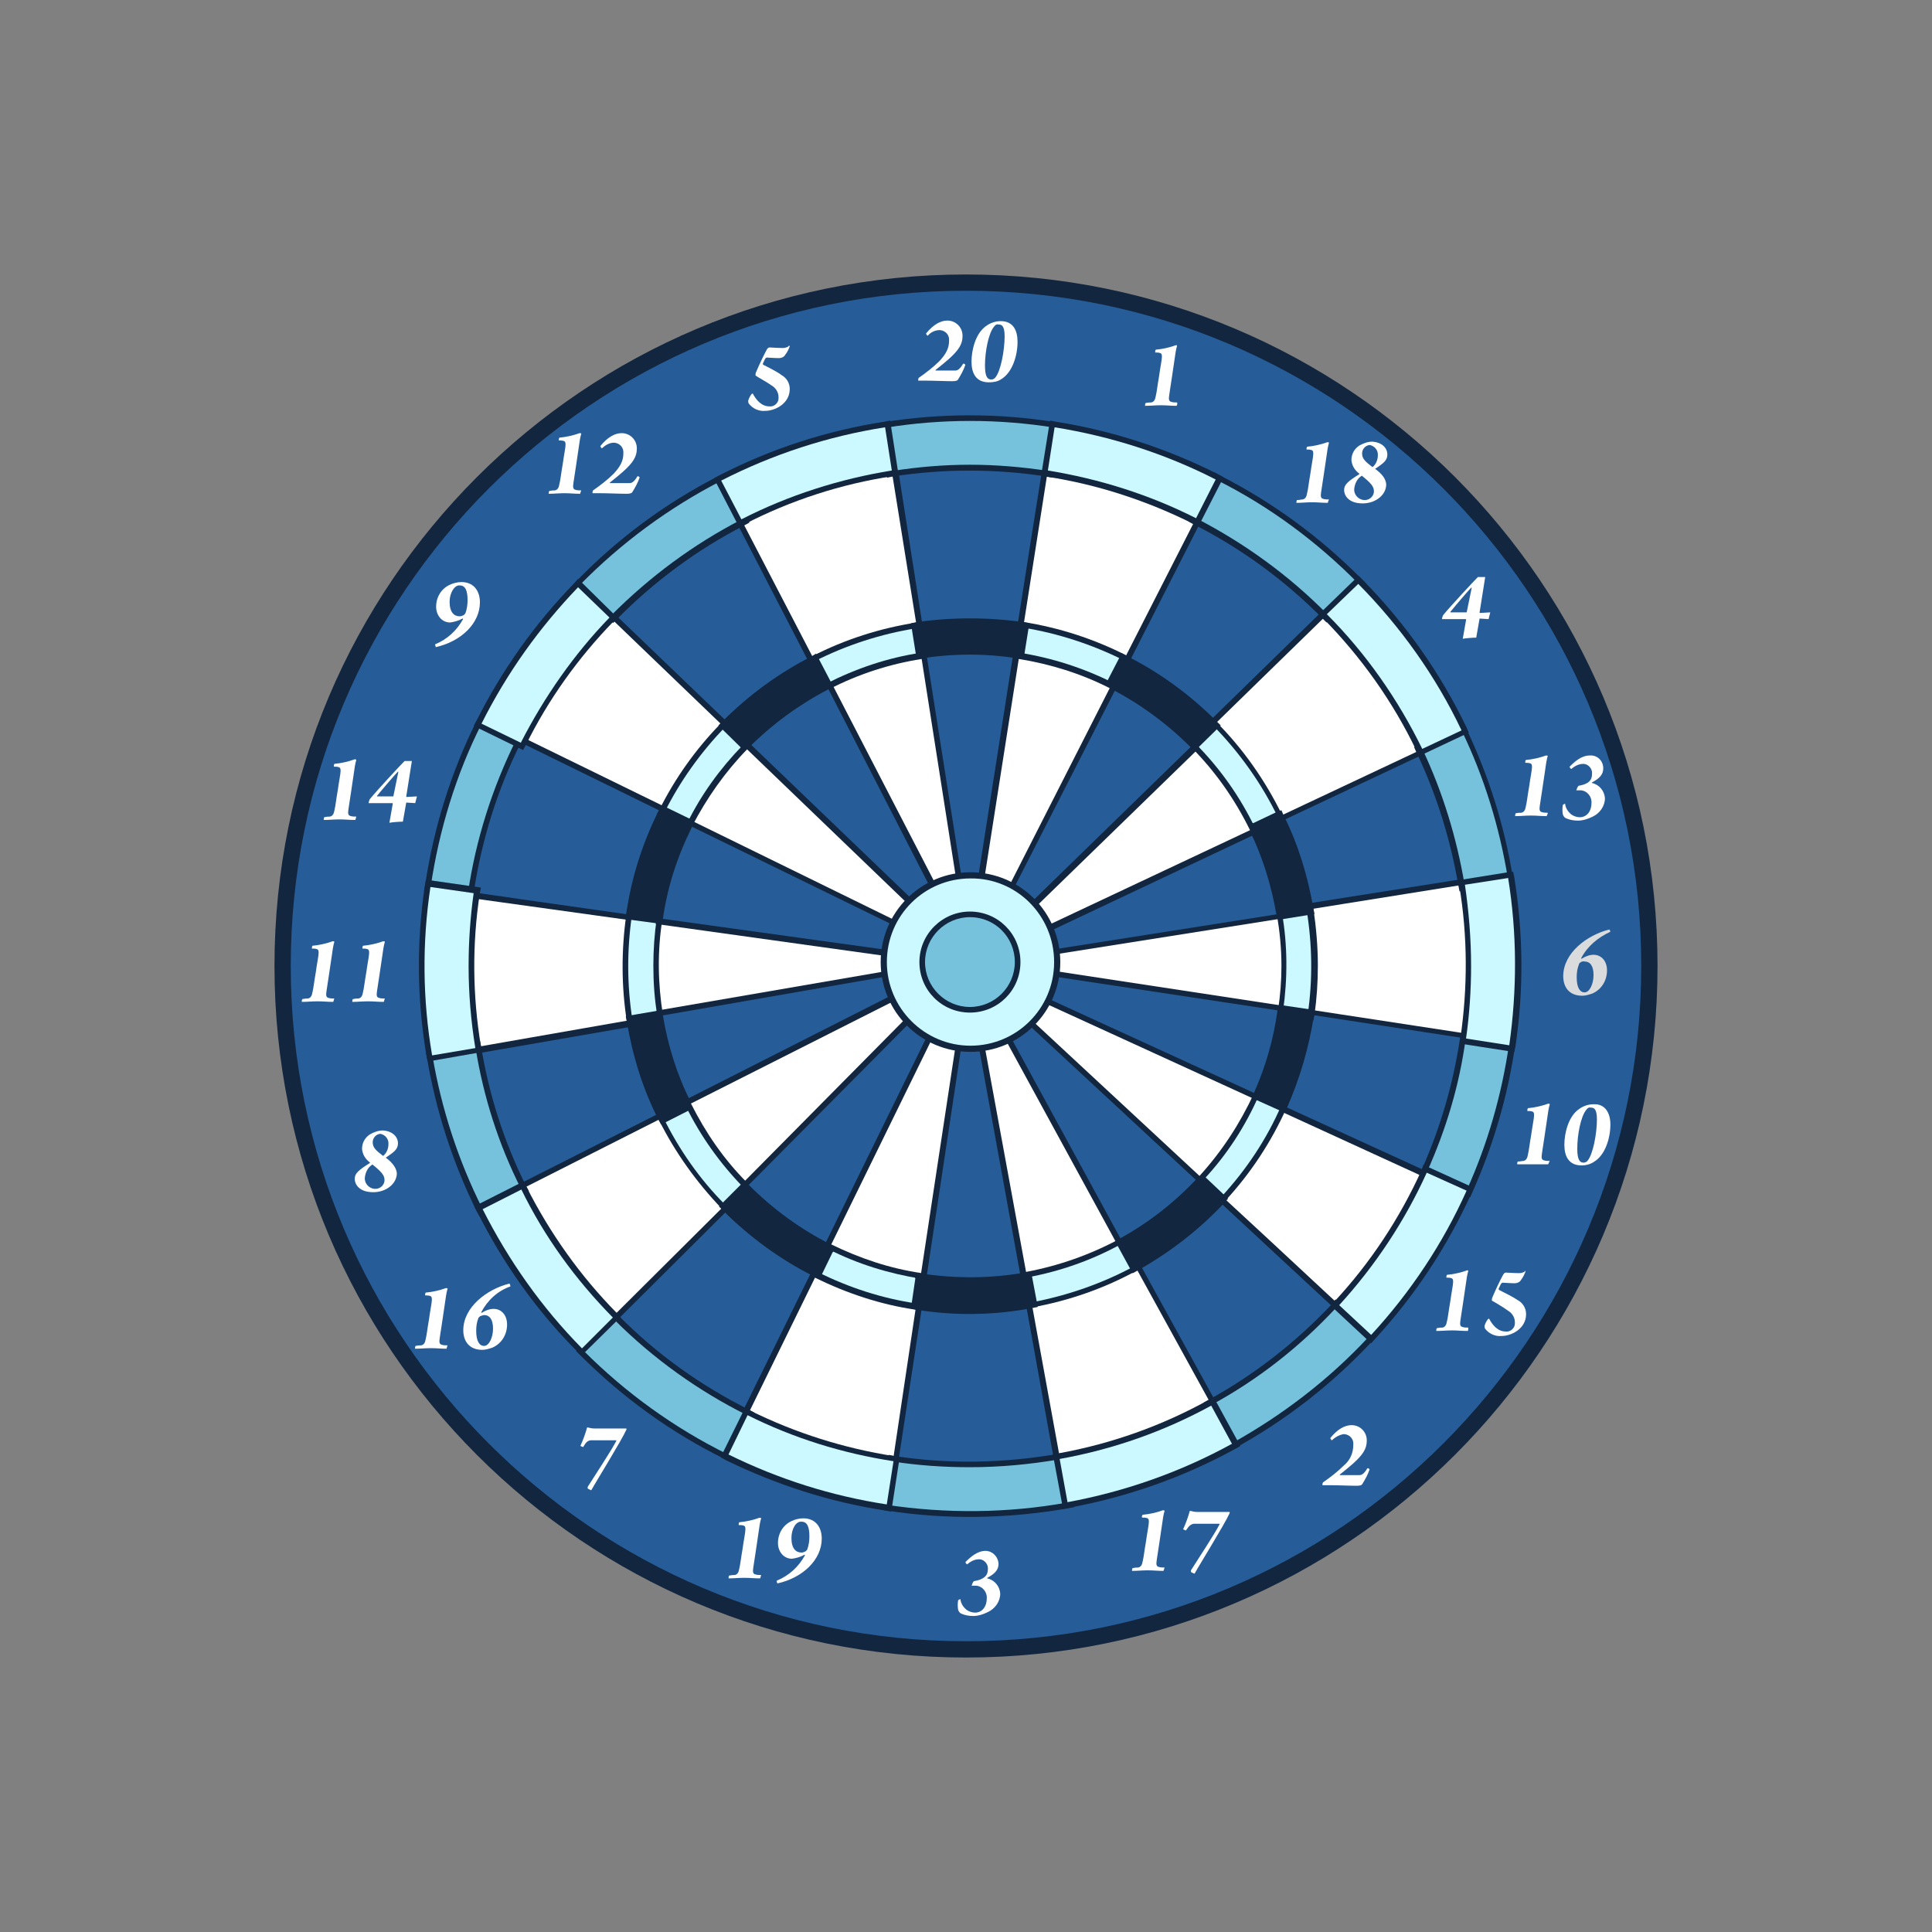 <?xml version="1.0" encoding="utf-8"?>
<!-- Generator: Adobe Illustrator 25.3.1, SVG Export Plug-In . SVG Version: 6.00 Build 0)  -->
<svg version="1.1" id="Layer_1" xmlns="http://www.w3.org/2000/svg" xmlns:xlink="http://www.w3.org/1999/xlink" x="0px" y="0px"
	 viewBox="0 0 344.2 344.2" style="enable-background:new 0 0 344.2 344.2;" xml:space="preserve">
<rect x="0" y="0" width="344.2" height="344.2" fill="#808080" stroke="none"/>
<style type="text/css">
	.st0{fill:#12263F;}
	.st1{fill:#265D99;}
	.st2{fill:url(#Trazado_99918_1_);}
	.st3{fill:url(#Trazado_99920_1_);}
	.st4{fill:url(#Trazado_99922_1_);}
	.st5{fill:url(#Trazado_99924_1_);}
	.st6{fill:url(#Trazado_99926_1_);}
	.st7{fill:url(#Trazado_99928_1_);}
	.st8{fill:url(#Trazado_99930_1_);}
	.st9{fill:url(#Trazado_99932_1_);}
	.st10{fill:#FFFFFF;}
	.st11{fill:#76C2DD;}
	.st12{fill:#CCF8FF;}
	.st13{fill:#D9DBDC;}
</style>
<g id="Grupo_83372" transform="translate(-102.149 -96.417)">
	<g id="Grupo_83371" transform="translate(102.149 96.417)">
		<path id="Trazado_99916" class="st0" d="M295.3,172.1c0,68-55.2,123.2-123.2,123.2S48.9,240.2,48.9,172.1S104.1,48.9,172.1,48.9
			c0,0,0,0,0,0C240.2,48.9,295.3,104.1,295.3,172.1C295.3,172.1,295.3,172.1,295.3,172.1z"/>
		<path id="Trazado_99917" class="st1" d="M292.4,172.1c0,66.4-53.9,120.3-120.3,120.3c-66.4,0-120.3-53.9-120.3-120.3
			c0-66.4,53.9-120.3,120.3-120.3c0,0,0,0,0,0C238.5,51.8,292.4,105.7,292.4,172.1C292.4,172.1,292.4,172.1,292.4,172.1z"/>
		
			<radialGradient id="Trazado_99918_1_" cx="-768.525" cy="703.436" r="0.351" gradientTransform="matrix(43.769 0 0 -43.761 33810.48 30880.268)" gradientUnits="userSpaceOnUse">
			<stop  offset="0" style="stop-color:#FFF064"/>
			<stop  offset="0.427" style="stop-color:#FBCB6B"/>
			<stop  offset="0.778" style="stop-color:#F9B570"/>
			<stop  offset="1" style="stop-color:#F9AD72"/>
		</radialGradient>
		<path id="Trazado_99918" class="st2" d="M158.8,82.8l-1,0.2l4.8,30.1l1-0.2c6.1-0.9,12.4-0.9,18.5,0l1,0.2l4.8-30.1l-1-0.2
			C177.5,81.4,168.1,81.4,158.8,82.8L158.8,82.8z"/>
		<path id="Trazado_99919" class="st1" d="M172.8,111.2c3.1,0,6.3,0.2,9.4,0.7l4.5-28c-9.2-1.4-18.5-1.4-27.7,0l4.5,28
			C166.5,111.4,169.7,111.2,172.8,111.2z"/>
		
			<radialGradient id="Trazado_99920_1_" cx="-768.697" cy="704.859" r="0.36" gradientTransform="matrix(44.162 0 0 -44.157 34121.379 31370.889)" gradientUnits="userSpaceOnUse">
			<stop  offset="0" style="stop-color:#FFF064"/>
			<stop  offset="0.427" style="stop-color:#FBCB6B"/>
			<stop  offset="0.778" style="stop-color:#F9B570"/>
			<stop  offset="1" style="stop-color:#F9AD72"/>
		</radialGradient>
		<path id="Trazado_99920" class="st3" d="M183.5,231c-6.6,1.2-13.3,1.3-19.9,0.3l-1-0.2l-4.6,30.1l1,0.2c9.9,1.5,20.1,1.4,30-0.4
			l1-0.2l-5.5-30L183.5,231z"/>
		<path id="Trazado_99921" class="st1" d="M172.8,233c-3.1,0-6.3-0.2-9.4-0.7l-4.3,28.1c9.8,1.5,19.9,1.4,29.6-0.4l-5.1-27.9
			C180.1,232.7,176.4,233,172.8,233z"/>
		
			<radialGradient id="Trazado_99922_1_" cx="-768.987" cy="703.816" r="0.387" gradientTransform="matrix(43.363 0 0 -43.379 33587.195 30678.469)" gradientUnits="userSpaceOnUse">
			<stop  offset="0" style="stop-color:#FFF064"/>
			<stop  offset="0.427" style="stop-color:#FBCB6B"/>
			<stop  offset="0.778" style="stop-color:#F9B570"/>
			<stop  offset="1" style="stop-color:#F9AD72"/>
		</radialGradient>
		<path id="Trazado_99922" class="st4" d="M252.9,132.6l-26.6,12.6l0.5,0.9c2.5,5.1,4.2,10.5,5.1,16.1l0.2,1l30.1-4.7l-0.2-1
			c-1.4-8.4-4-16.6-7.7-24.4l-0.4-0.9L252.9,132.6z"/>
		<path id="Trazado_99923" class="st1" d="M227.7,145.7c2.5,5.2,4.2,10.7,5.2,16.3l28.1-4.4c-1.4-8.3-3.9-16.5-7.6-24.1L227.7,145.7
			z"/>
		
			<radialGradient id="Trazado_99924_1_" cx="-768.599" cy="704.646" r="0.377" gradientTransform="matrix(45.483 0 0 -45.474 35061.777 32240.068)" gradientUnits="userSpaceOnUse">
			<stop  offset="0" style="stop-color:#FFF064"/>
			<stop  offset="0.427" style="stop-color:#FBCB6B"/>
			<stop  offset="0.778" style="stop-color:#F9B570"/>
			<stop  offset="1" style="stop-color:#F9AD72"/>
		</radialGradient>
		<path id="Trazado_99924" class="st5" d="M112.5,180.9l-29,5l0.2,1c1.5,8.8,4.2,17.4,8.2,25.4l0.5,0.9l27.2-13.8l-0.5-0.9
			c-2.6-5.3-4.4-11-5.4-16.8l-0.2-1L112.5,180.9z"/>
		<path id="Trazado_99925" class="st1" d="M112.7,181.9l-28,4.8c1.4,8.7,4.2,17.2,8.1,25.1l25.3-12.9
			C115.5,193.6,113.6,187.8,112.7,181.9z"/>
		
			<radialGradient id="Trazado_99926_1_" cx="-772.634" cy="706.299" r="0.354" gradientTransform="matrix(55.37 0 0 -55.353 43001.008 39327.699)" gradientUnits="userSpaceOnUse">
			<stop  offset="0" style="stop-color:#FFF064"/>
			<stop  offset="0.427" style="stop-color:#FBCB6B"/>
			<stop  offset="0.778" style="stop-color:#F9B570"/>
			<stop  offset="1" style="stop-color:#F9AD72"/>
		</radialGradient>
		<path id="Trazado_99926" class="st6" d="M216.6,212.9c-4.3,4.6-9.3,8.6-14.9,11.6l-0.9,0.5l14.6,26.7l0.9-0.5
			c8.4-4.6,16-10.5,22.5-17.5l0.7-0.8l-22.2-20.8L216.6,212.9z"/>
		<path id="Trazado_99927" class="st1" d="M202.2,225.4l13.6,24.9c8.3-4.6,15.8-10.4,22.2-17.3l-20.7-19.4
			C213,218.3,207.9,222.3,202.2,225.4z"/>
		
			<radialGradient id="Trazado_99928_1_" cx="-771.919" cy="705.414" r="0.355" gradientTransform="matrix(55.209 0 0 -55.219 42743.809 39063.242)" gradientUnits="userSpaceOnUse">
			<stop  offset="0" style="stop-color:#FFF064"/>
			<stop  offset="0.427" style="stop-color:#FBCB6B"/>
			<stop  offset="0.778" style="stop-color:#F9B570"/>
			<stop  offset="1" style="stop-color:#F9AD72"/>
		</radialGradient>
		<path id="Trazado_99928" class="st7" d="M131.6,91.7c-8.6,4.4-16.4,10.2-23.2,17.1l-0.7,0.7l21.9,21.2l0.7-0.7
			c4.5-4.5,9.7-8.3,15.3-11.2l0.9-0.5l-14-27.1L131.6,91.7z"/>
		<path id="Trazado_99929" class="st1" d="M145.1,117.9l-13-25.3c-8.5,4.4-16.3,10.1-23,16.9l20.4,19.8
			C134,124.7,139.3,120.8,145.1,117.9z"/>
		
			<radialGradient id="Trazado_99930_1_" cx="-772.645" cy="705.442" r="0.355" gradientTransform="matrix(55.471 0 0 -55.445 43077.891 39224.082)" gradientUnits="userSpaceOnUse">
			<stop  offset="0" style="stop-color:#FFF064"/>
			<stop  offset="0.427" style="stop-color:#FBCB6B"/>
			<stop  offset="0.778" style="stop-color:#F9B570"/>
			<stop  offset="1" style="stop-color:#F9AD72"/>
		</radialGradient>
		<path id="Trazado_99930" class="st8" d="M212.2,91.9l-13.3,26.3l0.9,0.5c5.8,2.9,11,6.7,15.6,11.3l0.7,0.7l21.8-21.3l-0.7-0.7
			c-6.9-7-14.8-12.8-23.6-17.2l-0.9-0.5L212.2,91.9z"/>
		<path id="Trazado_99931" class="st1" d="M216.1,129.2l20.3-19.8c-6.8-6.9-14.7-12.6-23.3-17l-12.9,25.3
			C206.1,120.7,211.5,124.6,216.1,129.2z"/>
		
			<radialGradient id="Trazado_99932_1_" cx="-772.094" cy="706.365" r="0.353" gradientTransform="matrix(55.872 0 0 -55.847 43265.316 39681.871)" gradientUnits="userSpaceOnUse">
			<stop  offset="0" style="stop-color:#FFF064"/>
			<stop  offset="0.427" style="stop-color:#FBCB6B"/>
			<stop  offset="0.778" style="stop-color:#F9B570"/>
			<stop  offset="1" style="stop-color:#F9AD72"/>
		</radialGradient>
		<path id="Trazado_99932" class="st9" d="M128.8,214.3l-20.7,20.9l0.7,0.7c7,7,15,12.8,23.8,17.2l0.9,0.5l13.4-27.4l-0.9-0.5
			c-5.8-2.9-11.2-6.8-15.8-11.4l-0.7-0.7L128.8,214.3z"/>
		<path id="Trazado_99933" class="st1" d="M129.6,215l-20,20.2c6.9,6.9,14.8,12.6,23.6,17l12.5-25.5
			C139.7,223.6,134.2,219.7,129.6,215z"/>
		<g id="Grupo_83357" transform="translate(46.863 47.174)">
			<path id="Trazado_99934" class="st0" d="M213.9,109.4l-29.1,4.6l0.2,1c1,6.1,1.1,12.2,0.2,18.3l-0.1,1l30.1,4.6l0.2-1
				c1.3-9.2,1.3-18.5-0.2-27.7l-0.2-1L213.9,109.4z"/>
			<path id="Trazado_99935" class="st10" d="M186.8,124.9c0,2.9-0.2,5.8-0.6,8.6l28.1,4.3c1.3-9.1,1.2-18.3-0.2-27.4l-28.1,4.5
				C186.6,118.2,186.8,121.6,186.8,124.9z"/>
			<path id="Trazado_99936" class="st0" d="M36.6,111.8c-1.4,9.3-1.3,18.7,0.2,27.9l0.2,1l30-5.2l-0.2-1c-1-6.1-1-12.3-0.1-18.4
				l0.2-1l-30.2-4.2L36.6,111.8z"/>
			<path id="Trazado_99937" class="st10" d="M65,124.9c0-3,0.2-6.1,0.7-9.1l-28.1-4c-1.3,9.2-1.3,18.5,0.2,27.6l28-4.9
				C65.3,131.4,65,128.2,65,124.9z"/>
			<path id="Trazado_99938" class="st0" d="M154.8,177.4c-5.6,3.1-11.8,5.3-18.1,6.4l-1,0.2l5.4,30l1-0.2c9.6-1.7,18.8-5,27.3-9.7
				l0.9-0.5l-14.7-26.7L154.8,177.4z"/>
			<path id="Trazado_99939" class="st10" d="M136.9,184.8l5.1,28c9.5-1.7,18.6-5,27-9.6l-13.7-24.9
				C149.5,181.5,143.3,183.7,136.9,184.8z"/>
			<path id="Trazado_99940" class="st0" d="M111.9,35.7c-9.5,1.5-18.6,4.5-27.1,8.8L83.9,45l14,27.1l0.9-0.5
				c5.6-2.9,11.6-4.8,17.9-5.8l1-0.2l-4.7-30.1L111.9,35.7z"/>
			<path id="Trazado_99941" class="st10" d="M116.5,64.7L112,36.7c-9.3,1.5-18.4,4.4-26.8,8.7l13.1,25.2
				C104,67.7,110.1,65.7,116.5,64.7z"/>
			<path id="Trazado_99942" class="st0" d="M188.9,61.5l-21.1,20.6l0.7,0.7c4.6,4.7,8.4,10.1,11.3,16l0.4,0.9l27.6-13l-0.5-0.9
				c-4.3-9-10.1-17.2-17.1-24.3l-0.7-0.7L188.9,61.5z"/>
			<path id="Trazado_99943" class="st10" d="M180.8,98.4l25.7-12.1c-4.3-8.9-10-17-16.9-24l-20.3,19.8
				C174,86.9,177.9,92.4,180.8,98.4z"/>
			<path id="Trazado_99944" class="st0" d="M70.9,151l-26.3,13.3l0.5,0.9c4.2,8.5,9.8,16.3,16.4,23l0.7,0.7l21.6-21.5l-0.7-0.7
				c-4.4-4.5-8-9.6-10.8-15.3l-0.5-0.9L70.9,151z"/>
			<path id="Trazado_99945" class="st10" d="M71.3,151.9L46,164.7c4.2,8.4,9.7,16.1,16.2,22.8l20.1-20
				C77.9,162.9,74.2,157.6,71.3,151.9z"/>
			<path id="Trazado_99946" class="st0" d="M180.6,149.4c-2.6,5.8-6.1,11.2-10.4,15.9l-0.7,0.8l22.3,20.7l0.7-0.8
				c6.5-7.1,11.9-15.2,15.8-24l0.4-0.9L181,148.5L180.6,149.4z"/>
			<path id="Trazado_99947" class="st10" d="M170.9,166l8,7.4l12.8,11.9c6.5-7,11.7-15,15.7-23.7l-25.9-11.8
				C178.8,155.8,175.3,161.2,170.9,166z"/>
			<path id="Trazado_99948" class="st0" d="M61,62.1c-6.4,6.7-11.8,14.3-16,22.5l-0.5,0.9L72,98.9l0.5-0.9
				c2.7-5.5,6.3-10.4,10.6-14.8l0.7-0.7l-22-21.1L61,62.1z"/>
			<path id="Trazado_99949" class="st10" d="M82.3,82.5L61.8,62.8C55.4,69.4,50.1,76.9,46,85.1l25.5,12.5
				C74.3,92,77.9,86.9,82.3,82.5z"/>
			<path id="Trazado_99950" class="st0" d="M138.8,36.5l-2.1,13.2l-2.5,15.9l1,0.2c6.1,1,12,2.9,17.6,5.7l0.9,0.5l13.8-27.1
				l-0.9-0.5c-8.4-4.2-17.4-7.2-26.7-8.6l-1-0.2L138.8,36.5z"/>
			<path id="Trazado_99951" class="st10" d="M153.3,70.5l12.9-25.3c-8.3-4.2-17.2-7.1-26.4-8.5l-4.4,28.1
				C141.6,65.7,147.7,67.7,153.3,70.5z"/>
			<path id="Trazado_99952" class="st0" d="M97.9,179l-13,26.4l0.9,0.5c8.3,4.1,17.1,6.9,26.2,8.3l1,0.2l4.6-30.1l-1-0.2
				c-6-0.9-11.9-2.8-17.3-5.5l-0.9-0.5L97.9,179z"/>
			<path id="Trazado_99953" class="st10" d="M98.8,179.5L86.3,205c8.2,4,16.9,6.8,25.9,8.2l4.2-28.1
				C110.3,184.1,104.4,182.2,98.8,179.5z"/>
		</g>
		<path id="Trazado_99954" class="st0" d="M232.1,180.7c-0.8,5.5-2.3,10.8-4.6,15.9l-0.4,0.9l27.7,12.7l0.4-0.9
			c3.4-7.6,5.8-15.7,7-24l0.1-1l-30.1-4.6L232.1,180.7z"/>
		<path id="Trazado_99955" class="st1" d="M228.4,196.9l25.8,11.8c3.4-7.5,5.7-15.5,6.9-23.7l-28.1-4.3
			C232.3,186.4,230.7,191.8,228.4,196.9z"/>
		<g id="Grupo_83358" transform="translate(37.225 34.994)">
			<path id="Trazado_99956" class="st0" d="M120.3,40.2l-1,0.2l1.5,9.7l1-0.2c9.1-1.4,18.3-1.4,27.4,0l1,0.2l1.5-9.7l-1-0.2
				C140.7,38.6,130.4,38.6,120.3,40.2L120.3,40.2z"/>
			<path id="Trazado_99957" class="st11" d="M135.6,47.8c4.6,0,9.3,0.4,13.9,1.1l1.2-7.7c-10-1.6-20.2-1.6-30.1,0l1.2,7.7
				C126.3,48.2,130.9,47.8,135.6,47.8z"/>
			<path id="Trazado_99958" class="st0" d="M151.4,224c-9.7,1.7-19.6,1.9-29.3,0.4l-1-0.2l-1.5,9.7l1,0.2
				c10.8,1.7,21.8,1.5,32.6-0.4l1-0.2l-1.8-9.7L151.4,224z"/>
			<path id="Trazado_99959" class="st11" d="M135.6,226.4c-4.6,0-9.1-0.3-13.7-1l-1.2,7.7c10.7,1.6,21.6,1.5,32.2-0.4l-1.4-7.7
				C146.3,225.9,140.9,226.4,135.6,226.4z"/>
			<path id="Trazado_99960" class="st0" d="M222.7,94.3l-8,3.8l0.4,0.9c3.6,7.5,6.1,15.6,7.5,23.8l0.2,1l9.7-1.5l-0.2-1
				c-1.5-9.2-4.3-18.1-8.3-26.5l-0.4-0.9L222.7,94.3z"/>
			<path id="Trazado_99961" class="st11" d="M223.7,122.6l7.7-1.2c-1.5-9.1-4.2-17.9-8.2-26.2l-7,3.3
				C219.8,106.1,222.3,114.3,223.7,122.6z"/>
			<path id="Trazado_99962" class="st0" d="M47.3,150.7l-8.7,1.5l0.2,1c1.6,9.6,4.6,18.9,8.9,27.6l0.5,0.9l8.8-4.5l-0.5-0.9
				c-3.9-7.8-6.6-16.2-8-24.8l-0.2-1L47.3,150.7z"/>
			<path id="Trazado_99963" class="st11" d="M47.5,151.7l-7.7,1.3c1.6,9.5,4.6,18.7,8.9,27.3l6.9-3.5
				C51.6,168.9,48.9,160.4,47.5,151.7z"/>
			<path id="Trazado_99964" class="st0" d="M200.1,197.3c-6.4,6.8-13.8,12.6-22,17.1l-0.9,0.5l4.7,8.6l0.9-0.5
				c9.1-5,17.3-11.4,24.4-19l0.7-0.8l-7.2-6.7L200.1,197.3z"/>
			<path id="Trazado_99965" class="st11" d="M178.6,215.3l3.7,6.8c9-5,17.2-11.3,24.2-18.8l-5.7-5.3
				C194.4,204.9,186.9,210.8,178.6,215.3z"/>
			<path id="Trazado_99966" class="st0" d="M90.8,49.8c-9.4,4.8-17.9,11.1-25.2,18.6l-0.7,0.7l7.1,6.9l0.7-0.7
				c6.6-6.7,14.3-12.4,22.7-16.7l0.9-0.5l-4.5-8.8L90.8,49.8z"/>
			<path id="Trazado_99967" class="st11" d="M94.8,57.6l-3.6-6.9c-9.3,4.8-17.7,11-25,18.4l5.6,5.4C78.6,67.7,86.3,62,94.8,57.6z"/>
			<path id="Trazado_99968" class="st0" d="M178.5,50l-4,7.9l0.9,0.5c8.5,4.3,16.3,10,23,16.8l0.7,0.7l7.1-6.9l-0.7-0.7
				c-7.5-7.6-16.1-13.9-25.6-18.7l-0.9-0.5L178.5,50z"/>
			<path id="Trazado_99969" class="st11" d="M199.2,74.4l5.6-5.4c-7.4-7.5-15.9-13.8-25.3-18.5l-3.5,6.9
				C184.5,61.8,192.4,67.5,199.2,74.4z"/>
			<path id="Trazado_99970" class="st0" d="M71.6,199.4l-6.2,6.3l0.7,0.7C73.7,214,82.4,220.3,92,225l0.9,0.5l4.3-8.8l-0.9-0.5
				c-8.6-4.3-16.5-9.9-23.3-16.8l-0.7-0.7L71.6,199.4z"/>
			<path id="Trazado_99971" class="st11" d="M72.3,200.2l-5.5,5.5c7.5,7.5,16.1,13.7,25.6,18.4l3.4-7
				C87.2,212.8,79.2,207.1,72.3,200.2z"/>
			<path id="Trazado_99972" class="st0" d="M222.9,149.9c-1.2,8.1-3.5,16-6.8,23.4l-0.4,0.9l9,4.1l0.4-0.9
				c3.7-8.3,6.3-17.1,7.6-26.1l0.2-1l-9.7-1.5L222.9,149.9z"/>
			<path id="Trazado_99973" class="st11" d="M217,173.8l7.1,3.2c3.7-8.2,6.2-16.9,7.5-25.8l-7.7-1.2
				C222.8,158.3,220.4,166.2,217,173.8z"/>
			<path id="Trazado_99974" class="st0" d="M47.7,93.4c-4.6,9.2-7.7,19.2-9.2,29.4l-0.2,1l9.8,1.4l0.1-1c1.3-9.2,4.1-18.1,8.3-26.4
				l0.5-0.9l-8.8-4.3L47.7,93.4z"/>
			<path id="Trazado_99975" class="st11" d="M55.6,97.3l-7-3.4c-4.6,9.1-7.6,19-9.1,29.1l7.7,1.1C48.6,114.8,51.4,105.7,55.6,97.3z"
				/>
		</g>
		<path id="Trazado_99976" class="st0" d="M91.9,131.9c-4.2,8.5-7.1,17.6-8.5,27l-0.2,1l30.2,4.2l0.2-1c0.9-6.2,2.8-12.2,5.7-17.8
			l0.5-0.9L92.4,131L91.9,131.9z"/>
		<path id="Trazado_99977" class="st1" d="M118.3,144.8l-25.5-12.5c-4.2,8.4-7,17.4-8.4,26.7l5.7,0.8l2.7,0.4l19.7,2.8
			C113.5,156.7,115.5,150.5,118.3,144.8z"/>
		<g id="Grupo_83359" transform="translate(35.985 36.424)">
			<path id="Trazado_99978" class="st0" d="M232.5,119l-8.7,1.4l0.2,1c1.5,9,1.5,18.1,0.2,27.1l-0.1,1l9.7,1.5l0.2-1
				c1.5-10,1.4-20.1-0.2-30.1l-0.2-1L232.5,119z"/>
			<path id="Trazado_99979" class="st12" d="M226.1,135.7c0,4.3-0.3,8.7-0.9,12.9l7.7,1.2c1.4-9.9,1.4-19.9-0.2-29.8l-7.7,1.2
				C225.7,126,226.1,130.8,226.1,135.7z"/>
			<path id="Trazado_99980" class="st0" d="M39.7,121.4c-1.5,10.1-1.4,20.3,0.3,30.3l0.2,1l9.7-1.7l-0.2-1c-1.5-9-1.6-18.2-0.2-27.3
				l0.2-1l-9.8-1.4L39.7,121.4z"/>
			<path id="Trazado_99981" class="st12" d="M47.5,135.7c0-4.4,0.3-8.7,0.9-13l-7.7-1.1c-1.5,10-1.4,20.1,0.3,30l7.7-1.3
				C47.9,145.4,47.5,140.5,47.5,135.7z"/>
			<path id="Trazado_99982" class="st0" d="M179.3,213c-8.3,4.6-17.3,7.8-26.7,9.5l-1,0.2l1.8,9.7l1-0.2
				c10.4-1.9,20.4-5.4,29.7-10.5l0.9-0.5l-4.7-8.6L179.3,213z"/>
			<path id="Trazado_99983" class="st12" d="M152.8,223.5l1.4,7.7c10.3-1.9,20.2-5.4,29.3-10.4l-3.7-6.8
				C171.4,218.6,162.3,221.8,152.8,223.5z"/>
			<path id="Trazado_99984" class="st0" d="M121.6,38.7c-10.3,1.6-20.2,4.8-29.5,9.6l-0.9,0.5l4.5,8.7l0.9-0.5
				c8.3-4.3,17.3-7.2,26.5-8.6l1-0.2l-1.5-9.7L121.6,38.7z"/>
			<path id="Trazado_99985" class="st12" d="M122.9,47.4l-1.2-7.7c-10.2,1.6-20,4.8-29.2,9.5l3.6,6.9
				C104.5,51.8,113.6,48.9,122.9,47.4z"/>
			<path id="Trazado_99986" class="st0" d="M205.3,66.9L199,73l0.7,0.7c6.8,6.9,12.5,14.9,16.7,23.7l0.4,0.9l8.9-4.2l-0.4-0.9
				c-4.7-9.8-11-18.7-18.6-26.4l-0.7-0.7L205.3,66.9z"/>
			<path id="Trazado_99987" class="st12" d="M217.4,97l7-3.3c-4.6-9.7-10.9-18.5-18.4-26.1l-5.6,5.4C207.4,80,213.1,88.2,217.4,97z"
				/>
			<path id="Trazado_99988" class="st0" d="M56.4,174.5l-7.9,4l0.5,0.9c4.6,9.2,10.6,17.7,17.9,25l0.7,0.7l7-6.9l-0.7-0.7
				c-6.5-6.6-11.9-14.2-16.1-22.5l-0.5-0.9L56.4,174.5z"/>
			<path id="Trazado_99989" class="st12" d="M56.9,175.5l-6.9,3.5c4.6,9.1,10.5,17.5,17.7,24.8l5.5-5.5
				C66.5,191.5,61,183.9,56.9,175.5z"/>
			<path id="Trazado_99990" class="st0" d="M217.3,172c-3.9,8.6-9.1,16.5-15.5,23.4l-0.7,0.8l7.2,6.7l0.7-0.8
				c7.1-7.7,12.9-16.5,17.2-26l0.4-0.9l-9-4.1L217.3,172z"/>
			<path id="Trazado_99991" class="st12" d="M202.6,196.1l5.7,5.3c7-7.6,12.8-16.3,17-25.7l-7.1-3.2
				C214.3,181.1,209,189.1,202.6,196.1z"/>
			<path id="Trazado_99992" class="st0" d="M66.3,67.5C59.3,74.7,53.4,83,48.9,92l-0.5,0.9l8.8,4.3l0.5-0.9c4-8.1,9.3-15.5,15.6-22
				l0.7-0.7L67,66.7L66.3,67.5z"/>
			<path id="Trazado_99993" class="st12" d="M72.6,73.6L67,68.2c-6.9,7.2-12.7,15.3-17.2,24.3l7,3.4C61,87.7,66.3,80.1,72.6,73.6z"
				/>
			<path id="Trazado_99994" class="st0" d="M150.9,39.6l-1.4,8.7l1,0.2c9.1,1.4,17.9,4.3,26.1,8.4l0.9,0.5l4.5-8.8l-0.9-0.5
				c-9.1-4.6-18.9-7.8-29-9.4l-1-0.2L150.9,39.6z"/>
			<path id="Trazado_99995" class="st12" d="M177.1,55.9l3.5-6.9c-9-4.6-18.7-7.7-28.7-9.3l-1.2,7.7
				C159.9,48.9,168.8,51.7,177.1,55.9z"/>
			<path id="Trazado_99996" class="st0" d="M96.3,215.3l-3.9,7.9l0.9,0.5c9,4.4,18.6,7.5,28.5,9l1,0.2l1.5-9.7l-1-0.2
				c-8.9-1.4-17.5-4.1-25.6-8.1l-0.9-0.5L96.3,215.3z"/>
			<path id="Trazado_99997" class="st12" d="M97.2,215.7l-3.4,7c8.9,4.4,18.4,7.4,28.2,8.9l1.2-7.7
				C114.1,222.5,105.4,219.8,97.2,215.7z"/>
			<path id="Trazado_99998" class="st0" d="M196.7,124.7l-6.5,1l0.2,1c0.9,5.5,1,11.1,0.2,16.6l-0.1,1l7.5,1.1l0.2-1
				c0.4-2.9,0.6-5.8,0.6-8.8c0-3.4-0.3-6.8-0.8-10.2l-0.2-1L196.7,124.7z"/>
			<path id="Trazado_99999" class="st12" d="M192.2,135.7c0,2.6-0.2,5.2-0.6,7.8l5.4,0.8c0.9-6.2,0.8-12.5-0.2-18.6l-5.4,0.9
				C192,129.5,192.2,132.6,192.2,135.7z"/>
			<path id="Trazado_100000" class="st0" d="M75.6,126.5c-0.9,6.3-0.9,12.8,0.1,19.1l0.2,1l7.4-1.3l-0.2-1
				c-0.9-5.5-0.9-11.2-0.1-16.7l0.2-1l-7.5-1.1L75.6,126.5z"/>
			<path id="Trazado_100001" class="st12" d="M81.4,135.7c0-2.8,0.2-5.5,0.6-8.3l-5.4-0.8c-0.9,6.2-0.9,12.5,0.1,18.8l5.4-0.9
				C81.6,141.5,81.4,138.6,81.4,135.7z"/>
			<path id="Trazado_100002" class="st0" d="M163,183.3c-5.1,2.8-10.7,4.8-16.4,5.8l-1,0.2l1.3,7.4l1-0.2c6.6-1.2,12.9-3.4,18.7-6.6
				l0.9-0.5l-3.6-6.6L163,183.3z"/>
			<path id="Trazado_100003" class="st12" d="M146.8,190.2l1,5.4c6.4-1.2,12.7-3.4,18.4-6.5l-2.6-4.8
				C158.3,187.1,152.6,189.1,146.8,190.2z"/>
			<path id="Trazado_100004" class="st0" d="M127.2,74.5c-6.4,1-12.7,3-18.5,6l-0.9,0.5l3.5,6.7l0.9-0.5c5.1-2.6,10.5-4.4,16.2-5.3
				l1-0.2l-1.2-7.5L127.2,74.5z"/>
			<path id="Trazado_100005" class="st12" d="M128.2,80.9l-0.9-5.4c-6.3,1-12.5,3-18.2,5.9l2.5,4.9
				C116.9,83.6,122.4,81.8,128.2,80.9z"/>
			<path id="Trazado_100006" class="st0" d="M179.4,92.1l-4.7,4.6l0.7,0.7c4.2,4.2,7.7,9.1,10.3,14.5l0.4,0.9l6.8-3.2l-0.5-0.9
				c-3-6.1-6.9-11.7-11.7-16.5l-0.7-0.7L179.4,92.1z"/>
			<path id="Trazado_100007" class="st12" d="M186.7,111.5l5-2.3c-2.9-6-6.8-11.5-11.5-16.3l-3.9,3.8C180.5,101,184,106,186.7,111.5
				z"/>
			<path id="Trazado_100008" class="st0" d="M86.7,159.3l-5.8,2.9l0.5,0.9c2.9,5.8,6.7,11.1,11.2,15.8l0.7,0.7l5.4-5.3l-0.7-0.7
				c-4-4.1-7.3-8.8-9.8-13.9l-0.5-0.9L86.7,159.3z"/>
			<path id="Trazado_100009" class="st12" d="M87.1,160.2l-4.9,2.5c2.8,5.7,6.5,11,11,15.5l3.9-3.9
				C93.1,170.1,89.7,165.4,87.1,160.2z"/>
			<path id="Trazado_100010" class="st0" d="M186.4,157.9c-2.4,5.3-5.6,10.2-9.5,14.4l-0.7,0.8l5.5,5.1l0.7-0.8
				c4.5-4.9,8.1-10.4,10.8-16.4l0.4-0.9l-6.9-3.1L186.4,157.9z"/>
			<path id="Trazado_100011" class="st12" d="M177.7,173l4,3.7c4.4-4.8,8-10.2,10.6-16.2l-5-2.3C185,163.7,181.7,168.7,177.7,173z"
				/>
			<path id="Trazado_100012" class="st0" d="M92.4,92.5c-4.4,4.5-8.1,9.7-10.9,15.3l-0.5,0.9l6.8,3.3l0.5-0.9
				c2.5-4.9,5.7-9.5,9.6-13.4l0.7-0.7l-5.5-5.2L92.4,92.5z"/>
			<path id="Trazado_100013" class="st12" d="M97.1,97l-4-3.8c-4.3,4.5-7.9,9.5-10.7,15.1l4.9,2.4C89.9,105.7,93.2,101.1,97.1,97z"
				/>
			<path id="Trazado_100014" class="st0" d="M145.3,75.3l-1,6.4l1,0.2c5.5,0.9,10.9,2.6,15.9,5.1l0.9,0.5l3.4-6.7l-0.9-0.5
				c-5.7-2.9-11.9-4.9-18.2-5.9l-1-0.2L145.3,75.3z"/>
			<path id="Trazado_100015" class="st12" d="M161.7,86.1l2.5-4.9c-5.6-2.8-11.7-4.8-17.9-5.8l-0.9,5.4
				C151.1,81.8,156.6,83.6,161.7,86.1z"/>
			<path id="Trazado_100016" class="st0" d="M111.2,184.8l-2.9,5.9l0.9,0.5c5.7,2.8,11.7,4.8,17.9,5.7l1,0.2l1.1-7.5l-1-0.2
				c-5.5-0.9-10.8-2.6-15.7-5l-0.9-0.5L111.2,184.8z"/>
			<path id="Trazado_100017" class="st12" d="M112.1,185.3l-2.4,4.9c5.6,2.8,11.5,4.7,17.6,5.6l0.8-5.4
				C122.6,189.5,117.2,187.8,112.1,185.3z"/>
		</g>
		<g id="Grupo_83360" transform="translate(87.286 85.542)">
			<path id="Trazado_100018" class="st0" d="M76,25.3l-1,0.2l1.2,7.5l1-0.2c5.5-0.9,11.2-0.9,16.7,0l1,0.2l1.2-7.5l-1-0.2
				C88.7,24.4,82.3,24.4,76,25.3L76,25.3z"/>
			<path id="Trazado_100019" class="st0" d="M85.5,31.1c2.9,0,5.7,0.2,8.5,0.7l0.9-5.4c-6.2-1-12.6-1-18.8,0l0.9,5.4
				C79.8,31.4,82.7,31.1,85.5,31.1z"/>
			<path id="Trazado_100020" class="st0" d="M95.2,140.1c-6,1.1-12.1,1.2-18.1,0.2l-1-0.2l-1.1,7.5l1,0.2c6.8,1.1,13.8,1,20.6-0.3
				l1-0.2l-1.4-7.4L95.2,140.1z"/>
			<path id="Trazado_100021" class="st0" d="M85.5,142c-2.9,0-5.7-0.2-8.5-0.7l-0.8,5.4c6.7,1,13.6,1,20.2-0.3l-1-5.4
				C92.1,141.7,88.8,142,85.5,142z"/>
			<path id="Trazado_100022" class="st0" d="M140,59.2l-5.9,2.8l0.5,0.9c2.2,4.6,3.8,9.5,4.6,14.6l0.2,1l7.5-1.2l-0.2-1
				c-1-5.8-2.7-11.4-5.3-16.6l-0.4-0.9L140,59.2z"/>
			<path id="Trazado_100023" class="st0" d="M140.1,77.3l5.4-0.9c-0.9-5.7-2.7-11.2-5.2-16.3l-5,2.4
				C137.7,67.2,139.3,72.2,140.1,77.3z"/>
			<path id="Trazado_100024" class="st0" d="M30.6,94.4l-6.4,1.1l0.2,1c1,6,2.8,11.9,5.6,17.4l0.5,0.9l6.7-3.4l-0.4-0.9
				c-2.4-4.8-4-10-4.9-15.3l-0.2-1L30.6,94.4z"/>
			<path id="Trazado_100025" class="st0" d="M30.8,95.4l-5.4,0.9c1,5.9,2.8,11.7,5.5,17.1l4.9-2.5C33.3,106,31.7,100.8,30.8,95.4z"
				/>
			<path id="Trazado_100026" class="st0" d="M125.3,123.6c-3.9,4.2-8.5,7.8-13.5,10.6l-0.9,0.5l3.6,6.6l0.9-0.5
				c5.7-3.2,10.9-7.2,15.4-12l0.7-0.8l-5.5-5.2L125.3,123.6z"/>
			<path id="Trazado_100027" class="st0" d="M112.3,135l2.6,4.8c5.6-3.1,10.7-7.1,15.1-11.8l-4-3.8
				C122.1,128.6,117.4,132.2,112.3,135z"/>
			<path id="Trazado_100028" class="st0" d="M57.3,31.4c-5.9,3-11.2,6.9-15.9,11.6l-0.7,0.7l5.4,5.3l0.7-0.7
				c4.1-4.1,8.8-7.5,13.9-10.2l0.9-0.5l-3.5-6.7L57.3,31.4z"/>
			<path id="Trazado_100029" class="st0" d="M60.3,37.2l-2.5-4.9c-5.8,3-11,6.8-15.6,11.4l3.9,3.8C50.3,43.4,55.1,39.9,60.3,37.2z"
				/>
			<path id="Trazado_100030" class="st0" d="M112.1,31.7l-3,5.8L110,38c5.2,2.6,10,6.1,14.1,10.3l0.7,0.7l5.4-5.3l-0.7-0.7
				c-4.7-4.7-10.1-8.7-16.1-11.7l-0.9-0.5L112.1,31.7z"/>
			<path id="Trazado_100031" class="st0" d="M124.9,47.5l3.9-3.8c-4.6-4.7-10-8.6-15.8-11.5l-2.5,4.9
				C115.8,39.8,120.7,43.3,124.9,47.5z"/>
			<path id="Trazado_100032" class="st0" d="M45.4,124.8l-4.6,4.6l0.7,0.7c4.8,4.8,10.3,8.8,16.3,11.8l0.9,0.5l3.3-6.8l-0.9-0.5
				c-5.3-2.7-10.1-6.2-14.3-10.4l-0.7-0.7L45.4,124.8z"/>
			<path id="Trazado_100033" class="st0" d="M46.2,125.5l-3.9,3.9c4.7,4.7,10.1,8.6,16,11.6l2.4-4.9
				C55.3,133.4,50.4,129.8,46.2,125.5z"/>
			<path id="Trazado_100034" class="st0" d="M139.3,94.3c-0.7,5-2.1,9.8-4.2,14.4l-0.4,0.9l6.9,3.1l0.4-0.9
				c2.3-5.2,3.9-10.7,4.8-16.4l0.1-1l-7.5-1.1L139.3,94.3z"/>
			<path id="Trazado_100035" class="st0" d="M136.1,109.1l5,2.3c2.3-5.1,3.9-10.6,4.7-16.1l-5.4-0.8
				C139.6,99.5,138.2,104.4,136.1,109.1z"/>
			<path id="Trazado_100036" class="st0" d="M30.1,58.8c-2.9,5.8-4.9,12-5.8,18.4l-0.2,1l7.5,1l0.2-1c0.9-5.6,2.6-11.1,5.1-16.1
				l0.5-0.9l-6.8-3.3L30.1,58.8z"/>
			<path id="Trazado_100037" class="st0" d="M36,61.7L31,59.3c-2.9,5.7-4.8,11.8-5.7,18.1l5.4,0.8C31.6,72.4,33.4,66.9,36,61.7z"/>
		</g>
		<path id="Trazado_100038" class="st0" d="M164.1,116.3l-1,0.2l8.7,54.7h2l8.7-54.7l-1-0.2C175.7,115.4,169.9,115.4,164.1,116.3
			L164.1,116.3z"/>
		<path id="Trazado_100039" class="st1" d="M172.8,170.9L172.8,170.9v0.1l8.5-53.7c-5.7-0.9-11.4-0.9-17.1,0L172.8,170.9
			L172.8,170.9z"/>
		<path id="Trazado_100040" class="st0" d="M171.6,171.7l-8.6,56l1,0.2c6.2,1,12.6,0.9,18.8-0.2l1-0.2l-10.2-55.7L171.6,171.7z"/>
		<path id="Trazado_100041" class="st1" d="M172.6,172.1l0-0.1l0,0l-8.4,54.9c6.1,0.9,12.3,0.9,18.4-0.2L172.6,172.1L172.6,172.1z"
			/>
		<path id="Trazado_100042" class="st0" d="M227.3,161.9l-54.2,8.6l-0.1,2l55.5,8.5l0.1-1c0.8-5.7,0.8-11.6-0.2-17.3l-0.2-1
			L227.3,161.9z"/>
		<path id="Trazado_100043" class="st10" d="M173.3,171.6L173.3,171.6l-0.1,0l54.5,8.3c0.4-2.6,0.6-5.2,0.6-7.8
			c0-3.1-0.3-6.1-0.8-9.1L173.3,171.6L173.3,171.6z"/>
		<path id="Trazado_100044" class="st0" d="M117,163.6c-0.4,2.8-0.6,5.6-0.6,8.4c0,3,0.2,6,0.7,8.9l0.2,1l55.1-9.6l0-2l-55.3-7.8
			L117,163.6z"/>
		<path id="Trazado_100045" class="st10" d="M172.1,171.4l0.1,0h0l-54.2-7.6c-0.9,5.7-0.8,11.4,0.1,17L172.1,171.4L172.1,171.4z"/>
		<path id="Trazado_100046" class="st0" d="M222.3,147.1L173,170.4l0.6,1.9l55-8.7l-0.2-1c-0.9-5.2-2.5-10.3-4.8-15.1l-0.4-0.9
			L222.3,147.1z"/>
		<path id="Trazado_100047" class="st1" d="M227.4,162.9c-0.9-5.1-2.4-10.1-4.7-14.8l-49.3,23.3L227.4,162.9z"/>
		<path id="Trazado_100048" class="st0" d="M117.9,179.9l-1,0.2l0.2,1c0.9,5.5,2.6,10.8,5,15.8l0.5,0.9l49.9-25.3l-0.6-1.9
			L117.9,179.9z"/>
		<path id="Trazado_100049" class="st1" d="M118.1,180.9c0.9,5.4,2.5,10.6,5,15.5l49-24.9L118.1,180.9z"/>
		<path id="Trazado_100050" class="st0" d="M171.8,172.3l10.1,55.5l1-0.2c6-1.1,11.7-3.1,17.1-6.1l0.9-0.5l-27.1-49.5L171.8,172.3z"
			/>
		<path id="Trazado_100051" class="st10" d="M182.8,226.6c5.9-1.1,11.5-3.1,16.7-5.9l-26.7-48.6L182.8,226.6z"/>
		<path id="Trazado_100052" class="st0" d="M164,116.3c-5.9,0.9-11.5,2.8-16.8,5.5l-0.9,0.5l25.4,49.1l1.9-0.6l-8.6-54.6L164,116.3z
			"/>
		<path id="Trazado_100053" class="st10" d="M164.2,117.4c-5.7,0.9-11.3,2.7-16.5,5.4l24.9,48.2L164.2,117.4z"/>
		<path id="Trazado_100054" class="st0" d="M211.5,132.4l-39,38.1l1.2,1.7l50.4-23.8l-0.5-0.9c-2.7-5.6-6.3-10.7-10.7-15.1l-0.7-0.7
			L211.5,132.4z"/>
		<path id="Trazado_100055" class="st10" d="M173.2,171.2l49.5-23.3c-2.7-5.5-6.2-10.5-10.5-14.8L173.2,171.2z"/>
		<path id="Trazado_100056" class="st0" d="M122.6,195.7l-0.9,0.5l0.5,0.9c2.6,5.3,6.1,10.2,10.2,14.4l0.7,0.7l39.8-39.7l-1.2-1.7
			L122.6,195.7z"/>
		<path id="Trazado_100057" class="st10" d="M123.1,196.6c2.6,5.2,5.9,10,10,14.1l39.1-38.9L123.1,196.6z"/>
		<path id="Trazado_100058" class="st0" d="M172.2,172.5l27,49.5l0.9-0.5c5.2-2.9,10-6.6,14-11l0.7-0.8l-41.1-38.5L172.2,172.5z"/>
		<path id="Trazado_100059" class="st1" d="M199.6,220.6c5.1-2.8,9.8-6.5,13.8-10.8L173.1,172L199.6,220.6z"/>
		<path id="Trazado_100060" class="st0" d="M147.1,121.8c-5.3,2.7-10.2,6.3-14.4,10.6l-0.7,0.7l39.8,38.6l1.6-1.2L148,121.4
			L147.1,121.8z"/>
		<path id="Trazado_100061" class="st1" d="M147.6,122.8c-5.2,2.7-10,6.2-14.2,10.4l39,37.9L147.6,122.8z"/>
		<path id="Trazado_100062" class="st0" d="M196.9,122.2l-24.6,48.5l1.6,1.2l39.8-38.7l-0.7-0.7c-4.3-4.3-9.2-7.9-14.6-10.6
			l-0.9-0.5L196.9,122.2z"/>
		<path id="Trazado_100063" class="st1" d="M212.1,133.1c-4.2-4.2-9.1-7.8-14.4-10.5l-24.6,48.5L212.1,133.1z"/>
		<path id="Trazado_100064" class="st0" d="M132.7,210.4l-0.7,0.7l0.7,0.7c4.3,4.4,9.3,8,14.8,10.8l0.9,0.5l24.8-50.7l-1.7-1.2
			L132.7,210.4z"/>
		<path id="Trazado_100065" class="st1" d="M172.3,171.9L172.3,171.9L172.3,171.9l-38.9,39.2c4.3,4.3,9.2,7.9,14.6,10.6L172.3,171.9
			L172.3,171.9z"/>
		<path id="Trazado_100066" class="st0" d="M172.5,172.6l41.3,38.3l0.7-0.8c4.1-4.4,7.4-9.5,9.8-15l0.4-0.9L173.6,171L172.5,172.6z"
			/>
		<path id="Trazado_100067" class="st10" d="M213.7,209.5c4-4.4,7.2-9.3,9.7-14.7l-50.2-22.9L213.7,209.5z"/>
		<path id="Trazado_100068" class="st0" d="M132.3,132.8c-4,4.1-7.4,8.8-9.9,13.9l-0.5,0.9l49.9,24.4l1.2-1.7L133.1,132L132.3,132.8
			z"/>
		<path id="Trazado_100069" class="st10" d="M133.1,133.5c-3.9,4-7.2,8.7-9.8,13.7l48.9,23.9L133.1,133.5z"/>
		<path id="Trazado_100070" class="st0" d="M180.4,117.2l-8.4,53.6l1.9,0.6l25.2-49.3l-0.9-0.5c-5.2-2.6-10.8-4.4-16.5-5.3l-1-0.2
			L180.4,117.2z"/>
		<path id="Trazado_100071" class="st10" d="M197.7,122.6c-5.1-2.6-10.6-4.3-16.2-5.2l-8.4,53.6L197.7,122.6z"/>
		<path id="Trazado_100072" class="st0" d="M147.2,221.2l-0.4,0.9l0.9,0.5c5.1,2.6,10.7,4.3,16.3,5.2l1,0.2l8.4-55.7l-1.9-0.6
			L147.2,221.2z"/>
		<path id="Trazado_100073" class="st10" d="M148.1,221.7c5.1,2.5,10.5,4.3,16,5.1l8.3-54.7L148.1,221.7z"/>
		<path id="Trazado_100074" class="st0" d="M173,172.7l50.9,23.3l0.4-0.9c2.1-4.8,3.6-9.8,4.3-14.9l0.1-1l-55.2-8.4L173,172.7z"/>
		<path id="Trazado_100075" class="st1" d="M223.4,194.7c2.1-4.7,3.5-9.6,4.2-14.7l-54.2-8.2L223.4,194.7z"/>
		<path id="Trazado_100076" class="st0" d="M122.3,146.8c-2.6,5.3-4.5,10.9-5.3,16.8l-0.2,1l55.2,7.7l0.6-1.9l-49.8-24.4
			L122.3,146.8z"/>
		<path id="Trazado_100077" class="st1" d="M123.3,147.3c-2.6,5.2-4.4,10.7-5.2,16.4l54.1,7.5L123.3,147.3z"/>
		<path id="Trazado_100078" class="st0" d="M156.9,171.4c0,8.8,7.1,16,16,16c8.8,0,16-7.1,16-16c0-8.8-7.1-16-16-16c0,0,0,0,0,0
			C164,155.4,156.9,162.6,156.9,171.4z"/>
		<path id="Trazado_100079" class="st12" d="M187.8,171.4c0,8.3-6.7,14.9-14.9,14.9s-14.9-6.7-14.9-14.9c0-8.3,6.7-14.9,14.9-14.9
			c0,0,0,0,0,0C181.1,156.4,187.8,163.1,187.8,171.4z"/>
		<path id="Trazado_100080" class="st0" d="M163.8,171.4c0,5,4,9,9,9c5,0,9-4,9-9c0-5-4-9-9-9C167.9,162.4,163.8,166.4,163.8,171.4z
			"/>
		<path id="Trazado_100081" class="st11" d="M180.8,171.4c0,4.4-3.6,8-8,8s-8-3.6-8-8c0-4.4,3.6-8,8-8c0,0,0,0,0,0
			C177.3,163.4,180.8,167,180.8,171.4z"/>
		<path id="Trazado_100082" class="st10" d="M209.6,72.3c-1.1,0-1.7-0.1-2.8-0.1c-1,0-1.8,0.1-2.8,0.1c0-0.2,0-0.3,0.1-0.5
			c0.5-0.1,0.7-0.1,1-0.1c0.5-0.1,0.7-0.5,0.8-1.1c0.2-0.8,0.3-1.9,0.6-3.6c0.2-1.5,0.5-2.9,0.5-3.4c0-0.3,0-0.6-0.3-0.7
			c-0.3-0.1-0.6-0.1-0.9-0.1c0-0.2,0-0.3,0.1-0.5c1.2-0.1,2.5-0.4,3.6-0.8c0.1,0,0.2,0,0.2,0.1c-0.2,0.7-0.3,1.3-0.5,2.8
			c-0.2,1.5-0.7,4.6-0.9,6c-0.1,0.7-0.1,1.1,0.4,1.2c0.3,0.1,0.6,0.1,1,0.1C209.8,72,209.7,72.2,209.6,72.3z"/>
		<path id="Trazado_100083" class="st10" d="M237.3,256.6c-0.1,0-0.3-0.3-0.3-0.4c1.3-1.6,2.6-2.3,3.8-2.3c1.5,0,2.7,1.2,2.7,2.7
			c0,0,0,0.1,0,0.1c0,1.4-0.7,2.5-2.5,4.1c-0.7,0.6-1.4,1.2-2.3,1.9c0,0,0,0.1,0,0.1c0.6,0,2.7,0,3.5,0c0.4,0,0.8-0.2,1.4-1.2
			c0.1-0.1,0.4,0.1,0.4,0.2c-0.3,0.9-0.8,1.8-1.3,2.6c-0.1,0.2-0.4,0.3-1,0.3c-1.3,0-3.4-0.1-4.8-0.1c-0.4,0-1,0-1.3,0
			c0-0.2,0-0.3,0.1-0.5c1.3-0.9,2.6-1.9,3.7-3c1.1-0.9,1.7-2.2,1.7-3.7c0.1-1-0.6-1.8-1.6-1.9c0,0-0.1,0-0.1,0
			C238.7,255.6,237.9,256,237.3,256.6z"/>
		<path id="Trazado_100084" class="st10" d="M177.9,278.6c0,1.1-0.7,1.8-2,2.5c0,0-0.1,0.1,0,0.1c1.3,0.3,2.2,1.4,2.3,2.7
			c0,1.4-0.9,2.7-2.2,3.3c-0.8,0.4-1.7,0.7-2.6,0.7c-0.7,0-1.4-0.1-2.1-0.4c-0.3-0.1-0.5-0.4-0.6-0.7c-0.1-0.6-0.1-1.1,0-1.7
			c0.1-0.1,0.3-0.2,0.4-0.2c0.1,0.8,0.5,1.4,1.1,1.9c0.4,0.3,1,0.5,1.5,0.5c1.3,0,2.1-1.1,2.1-2.5c0.1-1.1-0.7-2.2-1.9-2.3
			c-0.1,0-0.2,0-0.3,0c-0.2,0-0.4,0-0.5,0c0.1-0.3,0.2-0.6,0.4-0.8c1.8-0.3,2.5-1,2.5-2.1c0.1-0.9-0.6-1.7-1.4-1.8
			c-0.1,0-0.2,0-0.2,0c-0.8,0-1.5,0.4-2.1,0.9c-0.1,0-0.3-0.3-0.3-0.4c0.9-0.9,2.1-2,3.6-2C176.7,276.3,177.8,277.2,177.9,278.6
			C177.9,278.5,177.9,278.6,177.9,278.6z"/>
		<path id="Trazado_100085" class="st10" d="M263.6,110.2C263.5,110.2,263.5,110.2,263.6,110.2l-0.6,3.4c-0.6,0-1.9,0.1-2.4,0.2
			l0.6-3.4c0,0,0-0.1-0.1-0.1c-1.4,0-2.8,0-4.2,0c0-0.2,0.1-0.5,0.2-0.7c1.4-1.7,5.4-6,6.2-6.8c0.1,0,0.3,0,0.6,0c0.3,0,0.6,0,0.7,0
			c-0.2,1.2-0.7,4.5-1,6.3c0,0,0,0.1,0.1,0.1l1.8-0.1c-0.1,0.4-0.2,0.8-0.3,1.2L263.6,110.2z M261.3,109.1
			C261.3,109.1,261.4,109,261.3,109.1l0.9-4.4c0,0-0.1,0-0.1,0c0,0,0,0,0,0c-0.5,0.5-2.9,3.3-3.7,4.3c0,0,0,0.1,0,0.1L261.3,109.1z"
			/>
		<path id="Trazado_100086" class="st10" d="M140.7,61.7c-0.2,0.5-0.4,1-0.8,1.5c-0.2,0.4-0.7,0.6-1.1,0.6c-1,0-1.8-0.1-2.2-0.1
			c-0.1,0-0.1,0.1-0.2,0.1c-0.2,0.3-0.3,0.6-0.5,1c0,0,0,0.1,0.1,0.2c0.8,0.4,2.6,1.3,3.2,1.8c0.9,0.5,1.5,1.4,1.5,2.5
			c0,2.6-2.6,3.9-4.4,3.9c-1.1,0.1-2.2-0.4-2.9-1.3c-0.1-0.2-0.1-0.3-0.1-0.5c0.1-0.4,0.3-0.8,0.6-1.2c0.1,0,0.1-0.1,0.2-0.1
			c0.6,1.1,1.5,2.3,3,2.3c0.8,0.1,1.6-0.6,1.6-1.4c0-0.1,0-0.2,0-0.3c0-0.8-0.5-1.6-1.2-2c-0.8-0.6-2.5-1.5-2.9-1.8
			c0-0.2,0-0.4,0.1-0.6c0.6-1.4,1.2-2.7,1.9-4c0.1-0.2,0.3-0.4,0.5-0.4c0.3,0,1.4,0.1,2.4,0.1c0.3,0,0.7-0.1,1-0.3
			C140.5,61.5,140.7,61.6,140.7,61.7z"/>
		<path id="Trazado_100087" class="st13" d="M281.7,170.7c0,0.1,0,0.1,0.1,0.1c0.6-0.4,1.4-0.7,2.1-0.7c1.3,0,2.4,1,2.4,2.8
			c0,1.8-1,3.4-2.6,4.1c-0.6,0.2-1.2,0.4-1.8,0.4c-2.4,0-3.4-1.6-3.4-3.5c0-4.1,4.2-7.3,8.2-8.3c0.1,0,0.2,0.4,0.2,0.4
			C284.7,167,282.8,168.6,281.7,170.7z M281.5,171.5c-0.1,0.1-0.2,0.2-0.2,0.3c-0.3,0.8-0.4,1.5-0.4,2.3c0,1.9,0.6,2.7,1.4,2.7
			c0.9,0,1.6-1.5,1.6-3.1c0-1.6-0.6-2.4-1.6-2.4C282.1,171.2,281.8,171.3,281.5,171.5L281.5,171.5z"/>
		<path id="Trazado_100088" class="st10" d="M111.6,254.7c-0.9,2-5.5,9.4-6.2,10.7c0,0-0.1,0.1-0.1,0.1c-0.2-0.1-0.4-0.2-0.6-0.3
			c0-0.1,0-0.2,0-0.3c1.2-1.9,4.3-6.6,5.1-8.2c0,0,0-0.1,0-0.1c-0.6,0-3.3,0-4.6,0c-0.5,0.1-0.8,0.3-1.3,1.2c-0.1,0-0.5-0.2-0.5-0.2
			c0.5-1.1,0.9-2.2,1.2-3.3c0.4,0.1,0.9,0.2,1.4,0.2h3.7c0.7,0,1.5,0,1.9,0C111.6,254.4,111.6,254.7,111.6,254.7z"/>
		<path id="Trazado_100089" class="st10" d="M70.9,203.7c0,1.1-0.8,1.6-2.1,2.5c-0.1,0-0.1,0.1,0,0.1c1.2,0.9,1.8,1.8,1.9,2.7
			c0,1.9-1.9,3.4-4.2,3.4c-2.4,0-3.3-1.3-3.3-2.4c0-0.9,0.6-1.5,2.7-2.8c0,0,0,0,0-0.1c-0.8-0.6-1.3-1.4-1.4-2.4
			c0-1.1,0.5-2,1.4-2.6c0.7-0.4,1.5-0.7,2.3-0.7C69.9,201.5,70.9,202.5,70.9,203.7z M68.5,210.2c0-0.8-0.5-1.4-2.1-2.7
			c0,0-0.1-0.1-0.1,0c-0.8,0.5-1.2,1.4-1.3,2.3c-0.1,1,0.7,1.9,1.7,2c0.1,0,0.1,0,0.2,0c0.8,0,1.5-0.6,1.6-1.4
			C68.5,210.4,68.5,210.3,68.5,210.2L68.5,210.2z M66.4,203.5c0,0.9,0.5,1.4,1.8,2.4c0,0,0.1,0,0.1,0c0.6-0.5,0.9-1.3,0.9-2
			c0.1-0.9-0.5-1.7-1.4-1.9c0,0-0.1,0-0.1,0C67,202.1,66.4,202.7,66.4,203.5C66.4,203.5,66.4,203.5,66.4,203.5L66.4,203.5z"/>
		<path id="Trazado_100090" class="st10" d="M77.5,114.8c2.2-0.9,3.9-2.5,5-4.5c0,0,0-0.1-0.1-0.1c-0.7,0.4-1.5,0.6-2.2,0.7
			c-1.5,0-2.5-1.3-2.5-2.8c0-1.7,0.9-3.2,2.4-3.9c0.6-0.3,1.4-0.5,2.1-0.5c2.3,0,3.3,1.7,3.3,3.6c0,3.8-3.4,7-7.9,8
			C77.7,115.3,77.5,114.9,77.5,114.8z M80.1,107.2c0,1.9,0.8,2.6,1.8,2.6c0.2,0,0.5-0.1,0.7-0.2c0.1-0.1,0.2-0.2,0.3-0.3
			c0.3-0.8,0.4-1.6,0.4-2.4c0-1.7-0.4-2.6-1.4-2.6C81,104.2,80.1,105.6,80.1,107.2z"/>
		<g id="Grupo_83361" transform="translate(309.303 206.431)">
			<path id="Trazado_100091" class="st10" d="M-33.5,1C-34.5,1-35.2,1-36.2,1C-37.2,1-38,1-39,1c0-0.2,0-0.3,0.1-0.5
				c0.5,0,0.7-0.1,1-0.1c0.5-0.1,0.7-0.5,0.8-1.1c0.2-0.8,0.3-1.9,0.6-3.6c0.2-1.5,0.5-2.9,0.5-3.4c0-0.3,0-0.6-0.3-0.7
				c-0.3-0.1-0.6-0.1-0.9-0.1c0-0.2,0-0.3,0.1-0.5c1.2-0.1,2.5-0.4,3.6-0.8c0.1,0,0.3,0,0.3,0.1c-0.2,0.7-0.3,1.3-0.5,2.8
				c-0.2,1.5-0.7,4.6-0.9,6c-0.1,0.7-0.1,1.1,0.4,1.2c0.3,0.1,0.6,0.1,1,0.1C-33.4,0.7-33.4,0.9-33.5,1z"/>
			<path id="Trazado_100092" class="st10" d="M-22.4-6.1c0,2.4-0.9,5.5-3,6.7C-26,1-26.8,1.2-27.5,1.2c-2.3,0-3.1-1.6-3.1-3.7
				c0-2,0.7-5.1,2.7-6.4c0.7-0.5,1.6-0.8,2.5-0.8C-23.3-9.8-22.4-8.1-22.4-6.1z M-26.7-8.7c-1,1.2-1.6,4.5-1.6,6.9
				c0,1.9,0.4,2.5,1.1,2.5c0.3,0,0.5-0.1,0.7-0.3c1-1.1,1.7-4.9,1.7-7.4c0-2-0.6-2.1-1.1-2.1C-26.2-9.2-26.5-9-26.7-8.7L-26.7-8.7z"
				/>
		</g>
		<g id="Grupo_83362" transform="translate(6.864 165.893)">
			<path id="Trazado_100093" class="st10" d="M52.5,12.6c-1.1,0-1.7-0.1-2.8-0.1c-1,0-1.8,0.1-2.8,0.1c0-0.2,0-0.3,0.1-0.5
				c0.5-0.1,0.7-0.1,1-0.1c0.5-0.1,0.7-0.5,0.8-1.1c0.2-0.8,0.3-1.9,0.6-3.6c0.2-1.5,0.5-2.9,0.5-3.4c0-0.3,0-0.6-0.3-0.7
				c-0.3-0.1-0.6-0.1-0.9-0.1c0-0.2,0-0.3,0.1-0.5c1.2-0.1,2.5-0.4,3.6-0.8c0.1,0,0.3,0,0.3,0.1c-0.2,0.7-0.3,1.3-0.5,2.8
				c-0.2,1.5-0.7,4.6-0.9,6c-0.1,0.7-0.1,1.1,0.4,1.2c0.3,0.1,0.6,0.1,1,0.1C52.6,12.2,52.6,12.4,52.5,12.6z"/>
			<path id="Trazado_100094" class="st10" d="M61.5,12.6c-1.1,0-1.7-0.1-2.8-0.1c-1,0-1.8,0.1-2.8,0.1c0-0.2,0-0.3,0.1-0.5
				c0.5-0.1,0.7-0.1,1-0.1c0.5-0.1,0.7-0.5,0.8-1.1c0.2-0.8,0.3-1.9,0.6-3.6c0.2-1.5,0.5-2.9,0.5-3.4c0-0.3,0-0.6-0.3-0.7
				c-0.3-0.1-0.6-0.1-0.9-0.1c0-0.2,0-0.3,0.1-0.5c1.2-0.1,2.5-0.4,3.6-0.8c0.1,0,0.3,0,0.3,0.1c-0.2,0.7-0.3,1.3-0.5,2.8
				c-0.2,1.5-0.7,4.6-0.9,6c-0.1,0.7-0.1,1.1,0.4,1.2c0.3,0.1,0.6,0.1,1,0.1C61.6,12.2,61.6,12.4,61.5,12.6z"/>
		</g>
		<g id="Grupo_83363" transform="translate(68.255 39.469)">
			<path id="Trazado_100095" class="st10" d="M35.1,48.5c-1.1,0-1.7-0.1-2.8-0.1c-1,0-1.8,0.1-2.8,0.1c0-0.2,0-0.3,0.1-0.5
				c0.5-0.1,0.7-0.1,1-0.1c0.5-0.1,0.7-0.5,0.8-1.1c0.2-0.8,0.3-1.9,0.6-3.6c0.2-1.5,0.5-2.9,0.5-3.4c0-0.3,0-0.6-0.3-0.7
				c-0.3-0.1-0.6-0.1-0.9-0.1c0-0.2,0-0.3,0.1-0.5c1.2-0.1,2.5-0.4,3.6-0.8c0.1,0,0.3,0,0.3,0.1c-0.2,0.7-0.3,1.3-0.5,2.8
				c-0.2,1.5-0.7,4.6-0.9,6c-0.1,0.7-0.1,1.1,0.4,1.2c0.3,0.1,0.6,0.1,1,0.1C35.2,48.2,35.1,48.4,35.1,48.5z"/>
			<path id="Trazado_100096" class="st10" d="M39,40.4c-0.1,0-0.3-0.3-0.3-0.4c1.3-1.6,2.6-2.3,3.8-2.3c1.5,0,2.7,1.2,2.7,2.7
				c0,0,0,0.1,0,0.1c0,1.4-0.7,2.5-2.5,4.1c-0.7,0.6-1.4,1.2-2.3,1.9c0,0,0,0.1,0,0.1c0.6,0,2.7,0,3.5,0c0.4,0,0.8-0.2,1.4-1.2
				c0.1-0.1,0.4,0.1,0.4,0.2c-0.3,0.9-0.8,1.8-1.3,2.6c-0.1,0.2-0.4,0.3-1,0.3c-1.3,0-3.4-0.1-4.8-0.1c-0.4,0-1,0-1.3,0
				c0-0.2,0-0.3,0.1-0.5c1.3-0.9,2.6-1.9,3.7-3c1.2-1.3,1.7-2.3,1.7-3.6c0.1-1-0.6-1.8-1.6-1.9c0,0-0.1,0-0.1,0
				C40.4,39.4,39.6,39.8,39,40.4z"/>
		</g>
		<g id="Grupo_83364" transform="translate(308.933 119.697)">
			<path id="Trazado_100097" class="st10" d="M-33.4,25.7c-1.1,0-1.7-0.1-2.8-0.1c-1,0-1.8,0.1-2.8,0.1c0-0.2,0-0.3,0.1-0.5
				c0.4-0.1,0.7-0.1,1-0.1c0.5-0.1,0.7-0.5,0.8-1.1c0.2-0.8,0.3-1.9,0.6-3.6c0.2-1.5,0.5-2.9,0.5-3.4c0-0.3,0-0.6-0.3-0.7
				c-0.3-0.1-0.6-0.1-0.9-0.1c0-0.2,0-0.3,0.1-0.5c1.2-0.1,2.5-0.4,3.6-0.8c0.1,0,0.3,0,0.3,0.1c-0.2,0.7-0.3,1.3-0.5,2.8
				c-0.2,1.5-0.7,4.6-0.9,6c-0.1,0.7-0.1,1.1,0.4,1.2c0.3,0.1,0.6,0.1,1,0.1C-33.2,25.4-33.3,25.5-33.4,25.7z"/>
			<path id="Trazado_100098" class="st10" d="M-23.3,17.2c0,1.1-0.7,1.8-2,2.5c0,0-0.1,0.1,0,0.1c1.3,0.3,2.2,1.4,2.3,2.7
				c0,1.4-0.9,2.7-2.2,3.3c-0.8,0.4-1.7,0.7-2.6,0.7c-0.7,0-1.4-0.1-2.1-0.4c-0.3-0.1-0.5-0.4-0.6-0.7c-0.1-0.6-0.1-1.1,0-1.7
				c0.1-0.1,0.3-0.2,0.4-0.2c0.1,0.8,0.5,1.4,1.1,1.9c0.4,0.3,1,0.5,1.5,0.5c1.3,0,2.1-1.1,2.1-2.5c0.1-1.1-0.7-2.2-1.9-2.3
				c-0.1,0-0.2,0-0.3,0c-0.2,0-0.4,0-0.5,0c0.1-0.3,0.2-0.6,0.4-0.8c1.8-0.3,2.4-1,2.4-2.1c0.1-0.9-0.6-1.7-1.4-1.8
				c-0.1,0-0.2,0-0.2,0c-0.8,0-1.5,0.4-2.1,0.9c-0.1,0-0.3-0.3-0.3-0.4c0.9-0.9,2.1-2,3.6-2C-24.4,14.8-23.3,15.8-23.3,17.2
				C-23.3,17.1-23.3,17.1-23.3,17.2z"/>
		</g>
		<g id="Grupo_83365" transform="translate(12.276 120.683)">
			<path id="Trazado_100099" class="st10" d="M51,25.4c-1.1,0-1.7-0.1-2.8-0.1c-1,0-1.8,0.1-2.8,0.1c0-0.2,0-0.3,0.1-0.5
				c0.5-0.1,0.7-0.1,1-0.1c0.5-0.1,0.7-0.5,0.8-1.1c0.2-0.8,0.3-1.9,0.6-3.6c0.2-1.5,0.5-2.9,0.5-3.4c0-0.3,0-0.6-0.3-0.7
				c-0.3-0.1-0.6-0.1-0.9-0.1c0-0.2,0-0.3,0.1-0.5c1.2-0.1,2.5-0.4,3.6-0.8c0.1,0,0.3,0,0.3,0.1c-0.2,0.7-0.3,1.3-0.5,2.8
				c-0.2,1.5-0.7,4.6-0.9,6c-0.1,0.7-0.1,1.1,0.4,1.2c0.3,0.1,0.6,0.1,1,0.1C51.1,25.1,51.1,25.3,51,25.4z"/>
			<path id="Trazado_100100" class="st10" d="M60.1,22.3C60.1,22.3,60,22.3,60.1,22.3l-0.6,3.4c-0.6,0-1.9,0.1-2.4,0.2l0.6-3.4
				c0-0.1,0-0.1-0.1-0.1c-1.4,0-2.8,0-4.2,0c0-0.2,0.1-0.5,0.2-0.7c1.4-1.7,5.4-6,6.2-6.8c0.1,0,0.3,0,0.6,0c0.3,0,0.6,0,0.7,0
				c-0.2,1.2-0.7,4.5-1,6.3c0,0,0,0.1,0.1,0.1l1.8-0.1c-0.1,0.4-0.2,0.8-0.3,1.2L60.1,22.3z M57.8,21.2
				C57.8,21.2,57.9,21.1,57.8,21.2l0.9-4.4c0,0,0,0-0.1,0c0,0,0,0,0,0c-0.5,0.5-2.9,3.3-3.7,4.3c0,0,0,0.1,0,0.1L57.8,21.2z"/>
		</g>
		<g id="Grupo_83366" transform="translate(35.038 251.085)">
			<path id="Trazado_100101" class="st10" d="M44.5-10.8c-1.1,0-1.7-0.1-2.8-0.1c-1,0-1.8,0.1-2.8,0.1c0-0.2,0-0.3,0.1-0.5
				c0.5-0.1,0.7-0.1,1-0.1c0.5-0.1,0.7-0.5,0.8-1.1c0.2-0.8,0.3-1.9,0.6-3.6c0.2-1.5,0.5-2.9,0.5-3.4c0-0.3,0-0.6-0.3-0.7
				c-0.3-0.1-0.6-0.1-0.9-0.1c0-0.2,0-0.3,0.1-0.5c1.2-0.1,2.5-0.4,3.6-0.8c0.1,0,0.3,0,0.3,0.1c-0.2,0.7-0.3,1.3-0.5,2.8
				c-0.2,1.5-0.7,4.6-0.9,6c-0.1,0.7-0.1,1.1,0.4,1.2c0.3,0.1,0.6,0.1,1,0.1C44.6-11.2,44.6-11,44.5-10.8z"/>
			<path id="Trazado_100102" class="st10" d="M50.7-17.3c0,0.1,0,0.1,0.1,0.1c0.6-0.4,1.4-0.7,2.1-0.7c1.3,0,2.4,1,2.4,2.8
				c0,1.8-1,3.4-2.6,4.1c-0.6,0.2-1.2,0.4-1.8,0.4c-2.4,0-3.4-1.6-3.4-3.5c0-4.1,4.2-7.3,8.2-8.3c0.1,0,0.2,0.4,0.2,0.5
				C53.6-21.1,51.8-19.4,50.7-17.3z M50.5-16.6c-0.1,0.1-0.2,0.2-0.3,0.3c-0.3,0.8-0.4,1.5-0.4,2.3c0,1.9,0.6,2.7,1.4,2.7
				c0.9,0,1.6-1.5,1.6-3.1c0-1.6-0.6-2.4-1.6-2.4C51.1-16.8,50.8-16.7,50.5-16.6L50.5-16.6z"/>
		</g>
		<g id="Grupo_83367" transform="translate(289.284 247.82)">
			<path id="Trazado_100103" class="st10" d="M-27.8-10.7c-1.1,0-1.7-0.1-2.8-0.1c-1,0-1.8,0.1-2.8,0.1c0-0.2,0-0.3,0.1-0.5
				c0.5-0.1,0.7-0.1,1-0.1c0.5-0.1,0.7-0.5,0.8-1.1c0.2-0.8,0.3-1.9,0.6-3.6c0.2-1.5,0.5-2.9,0.5-3.4c0-0.3,0-0.6-0.3-0.7
				c-0.3-0.1-0.6-0.1-0.9-0.1c0-0.2,0-0.3,0.1-0.5c1.2-0.1,2.5-0.4,3.6-0.8c0.1,0,0.2,0,0.2,0.1c-0.2,0.7-0.3,1.3-0.5,2.8
				c-0.2,1.5-0.7,4.6-0.9,6c-0.1,0.7-0.1,1.1,0.4,1.2c0.3,0.1,0.6,0.1,1,0.1C-27.7-11-27.7-10.8-27.8-10.7z"/>
			<path id="Trazado_100104" class="st10" d="M-17.5-21.3c-0.2,0.5-0.4,1-0.8,1.5c-0.2,0.4-0.7,0.6-1.1,0.6c-1,0-1.7-0.1-2.2-0.1
				c-0.1,0-0.1,0.1-0.2,0.1c-0.2,0.3-0.3,0.6-0.5,1c0,0,0,0.1,0.1,0.2c0.8,0.4,2.6,1.3,3.3,1.8c0.9,0.5,1.5,1.4,1.5,2.5
				c0,2.6-2.6,3.9-4.4,3.9c-1.1,0.1-2.2-0.4-2.9-1.3c-0.1-0.2-0.1-0.3-0.1-0.5c0.1-0.4,0.3-0.8,0.6-1.2c0.1,0,0.1-0.1,0.2-0.1
				c0.6,1.1,1.5,2.3,3,2.3c0.8,0.1,1.6-0.6,1.6-1.4c0-0.1,0-0.2,0-0.3c0-0.8-0.5-1.6-1.2-2c-0.8-0.6-2.5-1.6-2.9-1.8
				c0-0.2,0-0.4,0.1-0.6c0.6-1.4,1.2-2.7,1.9-4c0.1-0.2,0.3-0.4,0.5-0.4c0.3,0,1.4,0.1,2.4,0.1c0.3,0,0.7-0.1,1-0.3
				C-17.8-21.5-17.5-21.4-17.5-21.3z"/>
		</g>
		<g id="Grupo_83368" transform="translate(213.475 307.567)">
			<path id="Trazado_100105" class="st10" d="M-6.2-27.7c-1.1,0-1.7-0.1-2.8-0.1c-1,0-1.8,0.1-2.8,0.1c0-0.2,0-0.3,0.1-0.5
				c0.5-0.1,0.7-0.1,1-0.1c0.5-0.1,0.7-0.5,0.8-1.1c0.2-0.8,0.3-1.9,0.6-3.6c0.2-1.5,0.5-2.9,0.5-3.4c0-0.3,0-0.6-0.3-0.7
				c-0.3-0.1-0.6-0.1-0.9-0.1c-0.1-0.1,0-0.4,0.1-0.5c1.2-0.1,2.5-0.4,3.6-0.8c0.1,0,0.3,0,0.3,0.1c-0.2,0.7-0.3,1.3-0.5,2.8
				c-0.2,1.5-0.7,4.6-0.9,6c-0.1,0.7-0.1,1.1,0.4,1.2c0.3,0.1,0.6,0.1,1,0.1C-6.1-28-6.1-27.9-6.2-27.7z"/>
			<path id="Trazado_100106" class="st10" d="M5.6-38c-0.9,2-5.5,9.4-6.2,10.7c0,0-0.1,0.1-0.1,0.1c-0.2-0.1-0.4-0.2-0.6-0.3
				c0-0.1,0-0.2,0-0.3c1.2-1.9,4.3-6.6,5.1-8.2c0,0,0-0.1,0-0.1c-0.6,0-3.3,0-4.6,0c-0.5,0.1-0.8,0.3-1.4,1.2
				c-0.1,0-0.4-0.2-0.5-0.2c0.5-1.1,0.9-2.2,1.2-3.3c0.4,0.1,0.9,0.2,1.3,0.2h3.7c0.7,0,1.5,0,1.9,0C5.6-38.3,5.6-38.1,5.6-38z"/>
		</g>
		<g id="Grupo_83369" transform="translate(254.367 41.685)">
			<path id="Trazado_100107" class="st10" d="M-17.8,47.9c-1.1,0-1.7-0.1-2.8-0.1c-1,0-1.8,0.1-2.8,0.1c0-0.2,0-0.3,0.1-0.5
				c0.5,0,0.7-0.1,1-0.1c0.5-0.1,0.7-0.5,0.8-1.1c0.2-0.8,0.3-1.9,0.6-3.6c0.2-1.5,0.5-2.9,0.5-3.4c0-0.3,0-0.6-0.3-0.7
				c-0.3-0.1-0.6-0.1-0.9-0.1c0-0.2,0-0.3,0.1-0.5c1.2-0.1,2.5-0.4,3.6-0.8c0.1,0,0.3,0,0.3,0.1c-0.2,0.7-0.3,1.3-0.5,2.8
				c-0.2,1.5-0.7,4.6-0.9,6c-0.1,0.7-0.1,1.1,0.4,1.2c0.3,0.1,0.6,0.1,1,0.1C-17.7,47.6-17.8,47.7-17.8,47.9z"/>
			<path id="Trazado_100108" class="st10" d="M-7.2,39.3c0,1.1-0.8,1.6-2.1,2.5c-0.1,0-0.1,0.1,0,0.1c1.2,0.9,1.8,1.7,1.9,2.7
				c0,1.9-1.9,3.4-4.2,3.4c-2.4,0-3.3-1.3-3.3-2.4c0-0.9,0.6-1.5,2.7-2.8c0,0,0,0,0-0.1c-0.8-0.6-1.3-1.4-1.4-2.4
				c0-1.1,0.5-2,1.4-2.6c0.7-0.4,1.5-0.7,2.3-0.7C-8.2,37.1-7.2,38.1-7.2,39.3z M-9.6,45.8c0-0.8-0.5-1.4-2.1-2.7c0,0-0.1-0.1-0.1,0
				c-0.8,0.5-1.2,1.4-1.3,2.3c-0.1,1,0.7,1.9,1.7,2c0.1,0,0.1,0,0.2,0c0.8,0,1.5-0.6,1.6-1.4C-9.6,46-9.6,45.9-9.6,45.8z
				 M-11.7,39.1c0,0.9,0.5,1.4,1.8,2.4c0,0,0.1,0,0.1,0c0.6-0.5,0.9-1.3,0.9-2c0.1-0.9-0.5-1.7-1.4-1.9c0,0-0.1,0-0.1,0
				C-11.1,37.7-11.7,38.3-11.7,39.1C-11.7,39.1-11.7,39.1-11.7,39.1L-11.7,39.1z"/>
		</g>
		<path id="Trazado_100109" class="st10" d="M135.4,281.2c-1.1,0-1.7-0.1-2.8-0.1c-1,0-1.8,0.1-2.8,0.1c0-0.2,0-0.3,0.1-0.5
			c0.5-0.1,0.7-0.1,1-0.1c0.5-0.1,0.7-0.5,0.8-1.1c0.2-0.8,0.3-1.9,0.6-3.6c0.2-1.5,0.5-2.9,0.5-3.4c0-0.3,0-0.6-0.3-0.7
			c-0.3-0.1-0.6-0.1-0.9-0.1c0-0.2,0-0.3,0.1-0.5c1.2-0.1,2.5-0.4,3.6-0.8c0.1,0,0.3,0,0.3,0.1c-0.2,0.7-0.3,1.3-0.5,2.8
			c-0.2,1.5-0.7,4.6-0.9,6c-0.1,0.7-0.1,1.1,0.4,1.2c0.3,0.1,0.6,0.1,1,0.1C135.5,280.9,135.5,281.1,135.4,281.2z"/>
		<path id="Trazado_100110" class="st10" d="M138.4,281.6c2.2-0.9,3.9-2.5,5-4.5c0-0.1,0-0.1-0.1-0.1c-0.7,0.4-1.5,0.6-2.2,0.7
			c-1.5,0-2.5-1.3-2.5-2.8c0-1.7,0.9-3.2,2.4-3.9c0.6-0.3,1.4-0.5,2.1-0.5c2.3,0,3.3,1.7,3.3,3.6c0,3.8-3.4,7-7.9,8
			C138.5,282.1,138.3,281.7,138.4,281.6z M141,274c0,1.9,0.8,2.6,1.8,2.6c0.2,0,0.5-0.1,0.7-0.2c0.1-0.1,0.2-0.2,0.3-0.3
			c0.3-0.8,0.4-1.6,0.4-2.4c0-1.7-0.4-2.6-1.4-2.6C141.8,271,141,272.4,141,274L141,274z"/>
		<g id="Grupo_83370" transform="translate(160.482 11.513)">
			<path id="Trazado_100111" class="st10" d="M4.8,48.3c-0.1,0-0.3-0.3-0.3-0.4c1.3-1.6,2.6-2.3,3.8-2.3c1.5,0,2.7,1.2,2.7,2.7
				c0,0,0,0.1,0,0.1c0,1.4-0.7,2.5-2.5,4.1c-0.7,0.6-1.4,1.2-2.3,1.9c0,0,0,0.1,0,0.1c0.6,0,2.7,0,3.5,0c0.4,0,0.8-0.2,1.4-1.2
				c0.1-0.1,0.4,0.1,0.4,0.2c-0.3,0.9-0.8,1.8-1.3,2.6c-0.1,0.2-0.4,0.3-1,0.3c-1.3,0-3.4-0.1-4.8-0.1c-0.4,0-1,0-1.3,0
				c0-0.2,0-0.3,0.1-0.5c1.3-0.9,2.6-1.9,3.7-3c1.2-1.3,1.7-2.3,1.7-3.6c0.1-1-0.6-1.8-1.6-1.9c0,0-0.1,0-0.1,0
				C6.1,47.3,5.3,47.7,4.8,48.3z"/>
			<path id="Trazado_100112" class="st10" d="M20.8,49.4c0,2.4-0.9,5.5-3,6.7c-0.6,0.4-1.4,0.5-2.1,0.5c-2.3,0-3.1-1.6-3.1-3.7
				c0-2,0.7-5.1,2.7-6.4c0.7-0.5,1.6-0.8,2.5-0.8C20,45.7,20.8,47.3,20.8,49.4z M16.6,46.7c-1,1.2-1.6,4.5-1.6,6.9
				c0,1.9,0.4,2.5,1.1,2.5c0.3,0,0.5-0.1,0.7-0.3c1-1.1,1.7-4.9,1.7-7.4c0-2-0.6-2.1-1.1-2.1C17.1,46.2,16.8,46.4,16.6,46.7z"/>
		</g>
	</g>
</g>
</svg>

